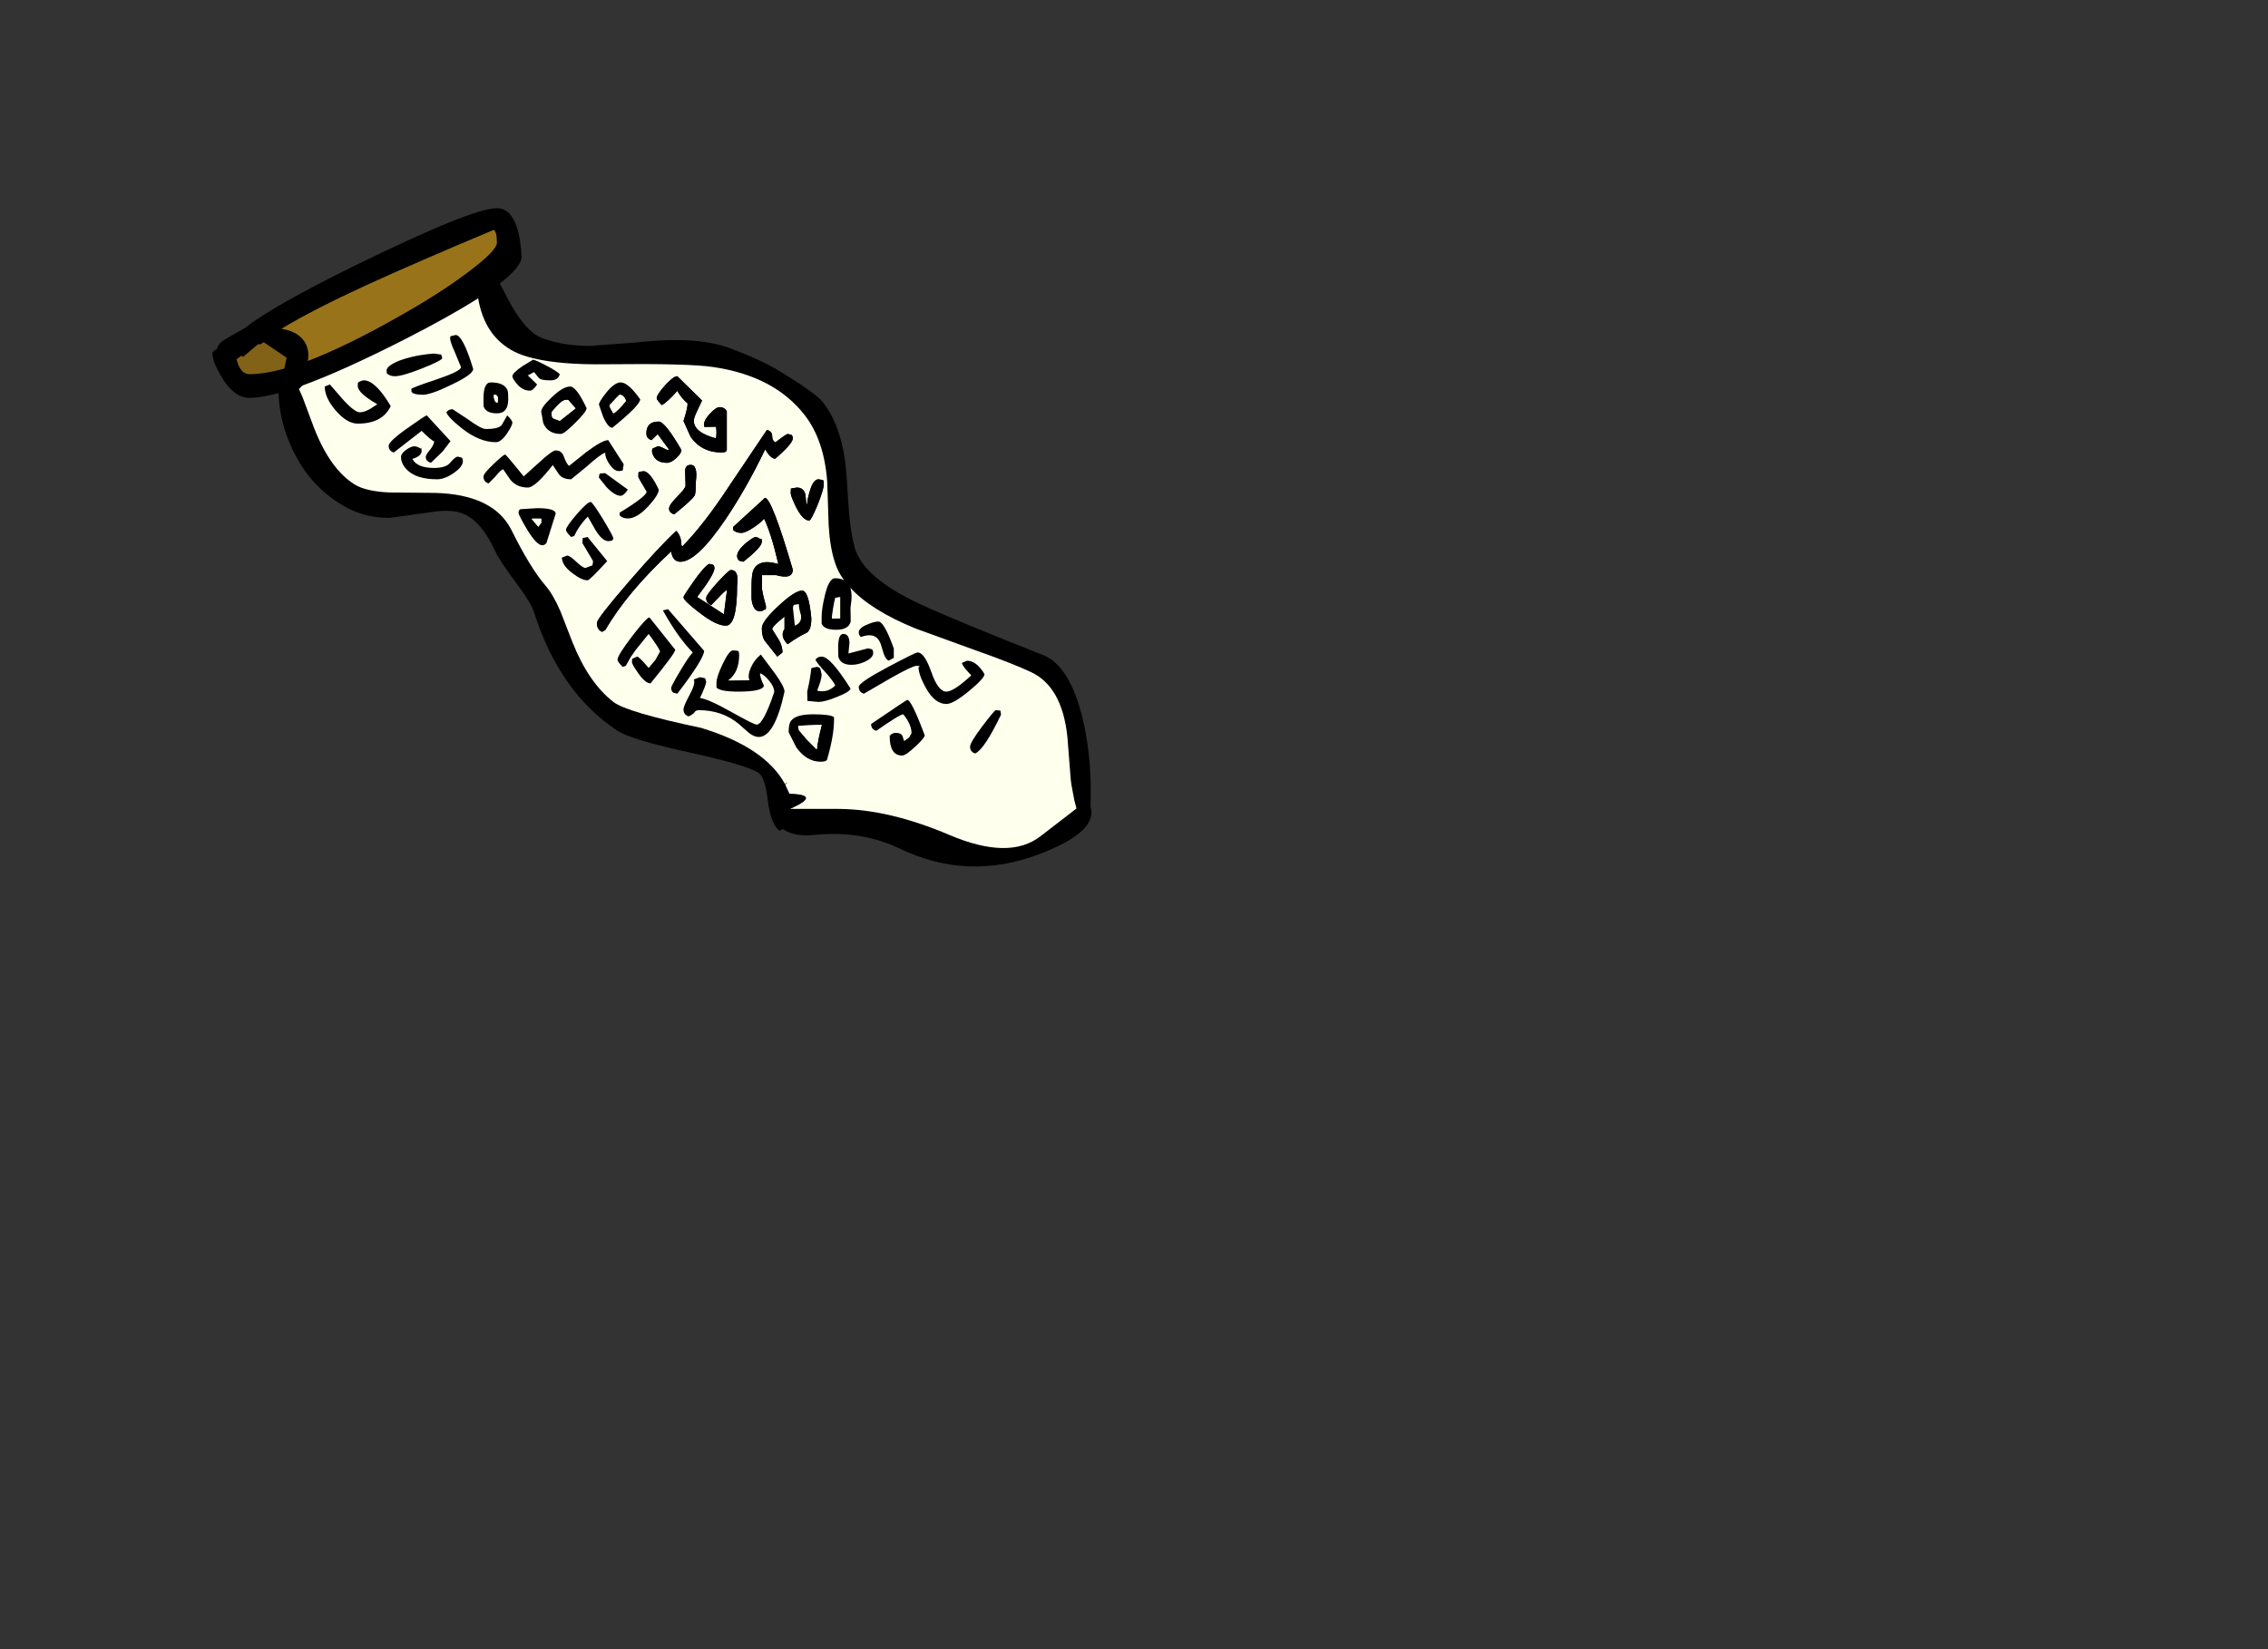 <?xml version="1.0" encoding="utf-8"?>
<!-- Generator: flash2svg, http://dissentgraphics.com/tools/flash2svg -->
<svg xmlns:xlink="http://www.w3.org/1999/xlink" id="sprite.__201571.__20(Items).__2F68" image-rendering="optimizeSpeed" baseProfile="basic" version="1.1" style="background-color:#ffffff" x="0px" y="0px" width="550px" height="400px" viewBox="0 0 550 400" enable-background="new 0 0 550 400" xmlns="http://www.w3.org/2000/svg">
  <rect x="0" y="0" width="550" height="400" fill="#333333" stroke="none"/>
  <defs>
    <symbol id="Graphic.__2Fshape.__201334" viewBox="51.5 50.5 213.2 159.65">
      <g id="Layer.__274">
        <g id="shape669" transform="matrix(1 0 0 1 51.5 50.5)">
          <path id="path610" transform="matrix(1 0 0 1 -51.499 -50.499)" fill="#000000" fill-opacity="1" d="M199.5,97.5 C198.35,96 194.45,93.25 187.75,89.25 185,87.7 181.65,86.2 177.75,84.75 172.35,82.5 164.6,81.9 154.45,83.05 L142.95,83.9 C138.7,83.9 134.85,83.25 131.5,82 128.65,80.95 125.8,77.65 123,72.2 L121.2,68.75 C124.75,66 126.5,63.85 126.5,62.25 126.05,54.4 124.05,50.5 120.5,50.5 116.4,50.5 104.85,55.2 85.8,64.55 72.55,71.1 63.75,76.05 59.5,79.5 L54.65,82.25 C53.5,82.9 52.8,83.7 52.6,84.7 52.35,84.75 52.15,84.85 52,85 L51.5,85.5 C51.5,87.05 52.3,89.1 53.9,91.7 55.85,94.9 58.05,96.5 60.5,96.5 62.35,96.5 64.7,96.1 67.55,95.35 67.7,100.1 68.85,104.6 70.9,108.95 73.65,114.8 77.65,119.35 83,122.5 86.55,124.65 90.4,125.65 94.5,125.6 L104.3,124.25 C107.85,123.65 110.65,123.8 112.7,124.75 115.45,126.05 117.9,128.95 120,133.5 120.75,135.15 122.45,137.75 125.1,141.3 127.55,144.55 129,146.95 129.5,148.5 133.65,161.5 140.4,171.1 149.75,177.25 152,178.7 157.9,180.5 167.4,182.55 176.7,184.6 182.25,186.25 184,187.5 185.05,188.25 185.75,190.45 186.2,194.15 186.65,197.9 187.6,200.35 189,201.5 L189.9,201.1 C191.65,202.35 194.25,202.85 197.6,202.5 205.1,201.75 212,202.85 218.25,205.85 229.2,211.1 240.4,211.55 251.95,207.2 261.6,203.55 265.75,199.7 264.45,195.6 L264.5,193.9 264.5,192.1 264.5,190.5 C264.4,184.75 263.75,179.25 262.5,174.1 260.5,165.9 257.4,160.85 253.25,159 238.55,153.2 228.45,149 222.95,146.45 213.85,142.2 208.6,137.6 207.25,132.75 206.6,130.3 206.1,127.35 205.85,123.8 L205.25,114.7 C204.65,107.35 202.75,101.65 199.5,97.5z M203.75,144.8 L203.75,150 201.75,150.05 201.75,149.5 C202,147.45 202.3,145.95 202.55,145 L203.75,144.8z"/>
          <path id="path611" transform="matrix(1 0 0 1 -51.499 -50.499)" fill="#FFFFEE" fill-opacity="1" d="M203.75,144.8 L202.55,145 C202.3,145.95 202,147.45 201.75,149.5 L201.75,150.05 203.75,150 203.75,144.8z M204.7,140.75 C203.7,139.4 202.95,137.95 202.5,136.5 201.65,133.95 201.15,130.9 200.95,127.35 L200.65,118.2 200.6,116.8 C200.1,110.05 198.25,104.6 195,100.5 190.15,94.35 182.85,90.5 173.15,89.05 169,88.4 160.25,88.2 146.85,88.35 139.5,88.45 133.65,87.95 129.35,86.9 L129.3,86.9 C127.55,86.45 126,85.95 124.75,85.3 119.9,82.85 117,78.5 115.95,72.35 111.5,75.2 105.6,78.5 98.25,82.25 88.15,87.4 79.85,91.15 73.35,93.5 L72.5,94.35 73.4,96.4 76.2,103.9 C78.8,110.5 82.05,115.05 86,117.5 87.85,118.65 90.75,119.3 94.6,119.45 L105.5,119.55 C114.95,119.8 121.1,122.8 124,128.5 127.05,134.65 129.8,139.15 132.25,142 133.55,143.5 134.75,145.6 135.9,148.25 L138.8,155.7 C141.4,162.25 144.7,167.1 148.75,170.25 150.85,171.9 157.95,174 170.05,176.55 180.35,179.7 187.1,184.2 190.35,190.15 L191,189.75 190.4,190.25 191.45,192.55 191.5,192.55 C196.65,192.7 196.75,193.85 191.75,196.1 L191.5,196.2 203.4,196.2 C211.5,196.25 220.45,198.35 230.2,202.5 239.95,206.65 247.3,206.75 252.35,202.8 L261.05,196.1 260.5,194 260.5,193.95 259.8,190.2 259.65,188.95 258.85,178.75 C258,170.6 255.05,165.35 250,163 247.05,161.6 242.55,159.85 236.5,157.7 L222.05,152.45 C214.8,149.5 209.55,146.2 206.2,142.55 206.6,143.7 206.6,145.3 206.25,147.35 L206.3,150.75 C205.95,152.1 204.8,152.75 202.75,152.75 200.8,152.75 199.65,152.25 199.25,151.25 L199.25,149.6 C199.25,148.35 199.5,146.65 200,144.55 200.65,141.7 201.5,140.25 202.5,140.25 203.35,140.25 204.1,140.4 204.7,140.75zM170.25,97.15 L169.25,99.25 C168.6,100.6 168.25,101.5 168.25,102.05 168.25,103.9 170,105.35 173.55,106.3 173.7,106.15 173.75,105.65 173.75,104.9 173.75,104.15 173.7,103.7 173.55,103.5 L170.8,103.55 170.75,102.85 C170.75,102.15 171.25,101.3 172.25,100.25 173.2,99.25 173.95,98.75 174.5,98.75 175.3,98.75 175.9,99.1 176.25,99.75 L176.25,109.05 C176.25,109.5 175.85,109.75 175,109.75 171.8,109.75 169.3,108.5 167.5,106 L165.75,102.1 C166.4,100.1 166.75,98.7 166.75,97.85 165.8,97.05 164.95,96.05 164.25,94.8 162.6,96.65 161.35,97.8 160.5,98.25 159.65,97.4 159.25,96.85 159.25,96.6 159.25,96.05 159.9,95 161.25,93.5 162.6,92 163.6,91.25 164.25,91.25 L170.25,97.15zM192.25,106.35 C192.25,107.15 190.85,108.8 188,111.25 187.25,111.25 186.45,110.5 185.55,109 182.55,115.25 179.35,120.9 175.95,125.95 171.3,132.8 167.65,136.25 165,136.25 163.75,136.25 163,135.4 162.75,133.75 155.55,140.45 150.25,146.8 146.8,152.8 L146,153.25 C145.15,152.9 144.75,152.15 144.75,151.1 144.75,150.4 147.35,147.05 152.5,141.1 157.55,135.25 161.4,131.15 164,128.75 164.85,129.65 165.25,130.85 165.25,132.3 L165.5,132.5 C168.85,129.1 172.6,124.3 176.65,118.15 L186,104.25 C186.85,104.55 187.3,105.05 187.25,105.75 187.25,106.5 187.5,107 188.05,107.3 189.5,106.15 190.5,105.45 191,105.25 L191.85,105.45 C192.1,105.55 192.25,105.85 192.25,106.35zM191.8,118.5 L193.25,118.25 C194.3,118.25 195,118.8 195.3,119.85 L195.55,122.25 195.75,122.25 C195.75,121.7 195.85,121 196.1,120.15 L196.1,120.1 196.4,119.05 C196.95,117.2 197.65,116.25 198.5,116.25 L199.6,116.45 199.75,116.85 199.75,117.6 C199.75,118.35 199.25,119.95 198.25,122.5 197.2,125 196.55,126.25 196.25,126.25 195.2,126.25 194.15,125.15 193.05,123 192.2,121.25 191.75,120.1 191.75,119.6 L191.8,118.5zM164.05,111.05 C163.2,111.85 162.45,112.25 161.75,112.25 160.25,112.25 159.2,111.75 158.6,110.8 158.1,110 158,109.35 158.25,108.8 L159.5,108.25 C159.9,108.25 160.45,108.45 161.1,108.8 161.65,109.15 162,109.2 162.25,109.05 L159.5,105.3 158,106.75 C157.15,106.5 156.75,105.95 156.75,105.1 156.75,103.2 157.75,102.25 159.75,102.25 160.75,102.25 162.6,104.55 165.25,109.15 165.25,109.65 164.85,110.3 164.05,111.05zM168.75,116.75 C168.75,118.7 168.65,119.85 168.45,120.2 168.05,120.9 166.4,122.4 163.5,124.75 162.65,124.5 162.25,124 162.25,123.35 162.25,122.75 162.9,121.8 164.2,120.5 165.5,119.2 166.2,118.3 166.25,117.75 L166.15,114.45 C166.1,113.3 166.55,112.75 167.5,112.75 168.65,112.75 169.1,114.1 168.75,116.75zM177.8,128.55 L177.75,127.85 185.5,120.75 C186.6,120.75 188.85,126.55 192.25,138.15 192.25,139.8 190.9,140.25 188.25,139.5 L184.8,139.5 184.75,142.25 C184.75,143.1 185.1,144.65 185.75,147 185.75,147.85 185.65,148.1 185.5,147.75 185.15,148.1 184.75,148.25 184.25,148.25 183.15,148.25 182.5,147.25 182.25,145.3 L182.25,142.35 C182.25,140.35 182.4,139.05 182.65,138.4 183.5,136.4 185.55,135.85 188.75,136.8 187.6,131.85 186.45,128.2 185.3,125.8 184.95,126.25 184.2,126.95 182.95,127.8 181.55,128.75 180.5,129.25 179.75,129.25 178.9,129.25 178.25,129 177.8,128.55zM180.8,131.8 C182.05,130.75 182.85,130.25 183.25,130.25 183.55,130.25 183.95,130.45 184.5,130.8 L184.65,130.6 184.75,131.35 C184.75,132.3 183.25,133.9 180.25,136.25 L179.25,136 C178.9,135.65 178.75,135.3 178.75,134.85 178.75,134 179.45,132.95 180.8,131.8zM172,136.75 L172.85,136.95 C173.1,137.05 173.25,137.35 173.25,137.85 173.25,138.8 171.85,141.15 169.05,144.8 L172.35,146.9 172.4,146.95 175.55,149 176.25,143.5 176.25,143.05 176.1,143.2 176.05,143.2 C175.4,143.7 174.25,144.9 172.5,146.75 171.65,146.5 171.25,145.9 171.25,145 171.25,144.55 172.15,143.3 174,141.25 175.85,139.25 176.9,138.25 177.25,138.25 178.6,138.25 179.1,139.5 178.75,142 178.75,148.5 177.85,151.75 176,151.75 174.45,151.75 172.3,150.7 169.55,148.55 167,146.6 165.75,145.4 165.75,144.85 165.75,144.6 166.6,143.3 168.25,140.95 170,138.5 171.25,137.1 172,136.75zM194.5,143.25 C195.6,143.25 196.35,145.5 196.75,150 196.75,151.8 196.4,152.95 195.65,153.45 194.15,154.15 192.6,155.1 191,156.25 189.7,154.95 189.45,153.7 190.25,152.55 L190.25,149.55 C188.25,151.15 187.25,152.15 187.25,152.6 L188.5,154.6 C189.35,155.85 189.75,157.05 189.75,158.25 L188.5,159.25 185.4,155.35 C184.95,154.6 184.75,153.6 184.75,152.35 184.75,151.25 186.1,149.45 188.75,147 191.4,144.5 193.35,143.25 194.5,143.25z"/>
          <path id="path616" transform="matrix(1 0 0 1 -51.499 -50.499)" fill="#000000" fill-opacity="1" d="M170.25,97.15 L164.25,91.25 C163.6,91.25 162.6,92 161.25,93.5 159.9,95 159.25,96.05 159.25,96.6 159.25,96.85 159.65,97.4 160.5,98.25 161.35,97.8 162.6,96.65 164.25,94.8 164.95,96.05 165.8,97.05 166.75,97.85 166.75,98.7 166.4,100.1 165.75,102.1 L167.5,106 C169.3,108.5 171.8,109.75 175,109.75 175.85,109.75 176.25,109.5 176.25,109.05 L176.25,99.75 C175.9,99.1 175.3,98.75 174.5,98.75 173.95,98.75 173.2,99.25 172.25,100.25 171.25,101.3 170.75,102.15 170.75,102.85 L170.8,103.55 173.55,103.5 C173.7,103.7 173.75,104.15 173.75,104.9 173.75,105.65 173.7,106.15 173.55,106.3 170,105.35 168.25,103.9 168.25,102.05 168.25,101.5 168.6,100.6 169.25,99.25 L170.25,97.15z "/>
          <path id="path619" transform="matrix(1 0 0 1 -51.499 -50.499)" fill="#000000" fill-opacity="1" d="M192.25,106.35 C192.25,105.85 192.1,105.55 191.85,105.45 L191,105.25 C190.5,105.45 189.5,106.15 188.05,107.3 187.5,107 187.25,106.5 187.25,105.75 187.3,105.05 186.85,104.55 186,104.25 L176.65,118.15 C172.6,124.3 168.85,129.1 165.5,132.5 L165.25,132.3 C165.25,130.85 164.85,129.65 164,128.75 161.4,131.15 157.55,135.25 152.5,141.1 147.35,147.05 144.75,150.4 144.75,151.1 144.75,152.15 145.15,152.9 146,153.25 L146.8,152.8 C150.25,146.8 155.55,140.45 162.75,133.75 163,135.4 163.75,136.25 165,136.25 167.65,136.25 171.3,132.8 175.95,125.95 179.35,120.9 182.55,115.25 185.55,109 186.45,110.5 187.25,111.25 188,111.25 190.85,108.8 192.25,107.15 192.25,106.35z "/>
          <path id="path622" transform="matrix(1 0 0 1 -51.499 -50.499)" fill="#000000" fill-opacity="1" d="M191.8,118.5 L191.75,119.6 C191.75,120.1 192.2,121.25 193.05,123 194.15,125.15 195.2,126.25 196.25,126.25 196.55,126.25 197.2,125 198.25,122.5 199.25,119.95 199.75,118.35 199.75,117.6 L199.75,116.85 199.6,116.45 198.5,116.25 C197.65,116.25 196.95,117.2 196.4,119.05 L196.1,120.1 196.1,120.15 C195.85,121 195.75,121.7 195.75,122.25 L195.55,122.25 195.3,119.85 C195,118.8 194.3,118.25 193.25,118.25 L191.8,118.5z "/>
          <path id="path625" transform="matrix(1 0 0 1 -51.499 -50.499)" fill="#000000" fill-opacity="1" d="M164.05,111.05 C164.85,110.3 165.25,109.65 165.25,109.15 162.6,104.55 160.75,102.25 159.75,102.25 157.75,102.25 156.75,103.2 156.75,105.1 156.75,105.95 157.15,106.5 158,106.75 L159.5,105.3 162.25,109.05 C162,109.2 161.65,109.15 161.1,108.8 160.45,108.45 159.9,108.25 159.5,108.25 L158.25,108.8 C158,109.35 158.1,110 158.6,110.8 159.2,111.75 160.25,112.25 161.75,112.25 162.45,112.25 163.2,111.85 164.05,111.05z "/>
          <path id="path628" transform="matrix(1 0 0 1 -51.499 -50.499)" fill="#000000" fill-opacity="1" d="M168.75,116.75 C169.1,114.1 168.65,112.75 167.5,112.75 166.55,112.75 166.1,113.3 166.15,114.45 L166.25,117.75 C166.2,118.3 165.5,119.2 164.2,120.5 162.9,121.8 162.25,122.75 162.25,123.35 162.25,124 162.65,124.5 163.5,124.75 166.4,122.4 168.05,120.9 168.45,120.2 168.65,119.85 168.75,118.7 168.75,116.75z "/>
          <path id="path631" transform="matrix(1 0 0 1 -51.499 -50.499)" fill="#000000" fill-opacity="1" d="M177.8,128.55 C178.25,129 178.9,129.25 179.75,129.25 180.5,129.25 181.55,128.75 182.95,127.8 184.2,126.95 184.95,126.25 185.3,125.8 186.45,128.2 187.6,131.85 188.75,136.8 185.55,135.85 183.5,136.4 182.65,138.4 182.4,139.05 182.25,140.35 182.25,142.35 L182.25,145.3 C182.5,147.25 183.15,148.25 184.25,148.25 184.75,148.25 185.15,148.1 185.5,147.75 185.65,148.1 185.75,147.85 185.75,147 185.1,144.65 184.75,143.1 184.75,142.25 L184.8,139.5 188.25,139.5 C190.9,140.25 192.25,139.8 192.25,138.15 188.85,126.55 186.6,120.75 185.5,120.75 L177.75,127.85 177.8,128.55z "/>
          <path id="path634" transform="matrix(1 0 0 1 -51.499 -50.499)" fill="#000000" fill-opacity="1" d="M180.8,131.8 C179.45,132.95 178.75,134 178.75,134.85 178.75,135.3 178.9,135.65 179.25,136 L180.25,136.25 C183.25,133.9 184.75,132.3 184.75,131.35 L184.65,130.6 184.5,130.8 C183.95,130.45 183.55,130.25 183.25,130.25 182.85,130.25 182.05,130.75 180.8,131.8z "/>
          <path id="path637" transform="matrix(1 0 0 1 -51.499 -50.499)" fill="#000000" fill-opacity="1" d="M172,136.75 C171.25,137.1 170,138.5 168.25,140.95 166.6,143.3 165.75,144.6 165.75,144.85 165.75,145.4 167,146.6 169.55,148.55 172.3,150.7 174.45,151.75 176,151.75 177.85,151.75 178.75,148.5 178.75,142 179.1,139.5 178.6,138.25 177.25,138.25 176.9,138.25 175.85,139.25 174,141.25 172.15,143.3 171.25,144.55 171.25,145 171.25,145.9 171.65,146.5 172.5,146.75 174.25,144.9 175.4,143.7 176.05,143.2 L176.1,143.2 176.25,143.05 176.25,143.5 175.55,149 172.4,146.95 172.35,146.9 169.05,144.8 C171.85,141.15 173.25,138.8 173.25,137.85 173.25,137.35 173.1,137.05 172.85,136.95 L172,136.75z "/>
          <path id="path640" transform="matrix(1 0 0 1 -51.499 -50.499)" fill="#000000" fill-opacity="1" d="M194.5,143.25 C193.35,143.25 191.4,144.5 188.75,147 186.1,149.45 184.75,151.25 184.75,152.35 184.75,153.6 184.95,154.6 185.4,155.35 L188.5,159.25 189.75,158.25 C189.75,157.05 189.35,155.85 188.5,154.6 L187.25,152.6 C187.25,152.15 188.25,151.15 190.25,149.55 L190.25,152.55 C189.45,153.7 189.7,154.95 191,156.25 192.6,155.1 194.15,154.15 195.65,153.45 196.4,152.95 196.75,151.8 196.75,150 196.35,145.5 195.6,143.25 194.5,143.25z M193.5,146.55 L193.75,146.55 C193.7,147.05 193.85,147.95 194.25,149.25 194.4,150.45 193.9,151.3 192.75,151.75 L192.3,147.55 C192.3,147.05 192.4,146.75 192.65,146.7 L193.5,146.55z"/>
          <path id="path643" transform="matrix(1 0 0 1 -51.499 -50.499)" fill="#FFFFEE" fill-opacity="1" d="M193.5,146.55 L192.65,146.7 C192.4,146.75 192.3,147.05 192.3,147.55 L192.75,151.75 C193.9,151.3 194.4,150.45 194.25,149.25 193.85,147.95 193.7,147.05 193.75,146.55 L193.5,146.55z M199.25,159.25 C200.7,159.25 203,161.85 206.25,167 206.25,167.45 205.2,168.15 203.05,169 201,169.85 199.45,170.25 198.5,170.25 L195.8,170 195.75,167.75 C196.3,165.45 196.6,163.55 196.75,162.05 L198,161.75 C198.45,161.75 198.75,161.9 198.95,162.25 L199.25,163.6 C199.25,164.45 198.9,165.65 198.25,167.25 L198.25,167.55 C199.95,167.9 201.4,167.45 202.55,166.25 202.2,165.5 201.35,164.35 200,162.85 L199.2,162 199.15,161.9 C198.35,161 197.9,160.35 197.75,160 198.1,159.5 198.6,159.25 199.25,159.25zM185.25,166.3 C185.1,167.25 183.05,167.75 179,167.75 176.05,167.75 174.3,167.4 173.75,166.75 L173.75,165.6 C173.75,164.65 174.25,163.15 175.25,161.05 176.3,158.85 177.1,157.75 177.75,157.75 L178.95,157.85 C179.15,157.95 179.25,158.3 179.25,158.85 179.25,161.7 178.35,163.75 176.55,165.05 L181.75,165 C181.4,164.15 181.55,163.15 182.1,161.9 182.65,160.65 183.45,159.6 184.5,158.75 L187.9,163.3 C189.45,165.45 190.25,166.95 190.25,167.75 188.65,175.1 186.55,178.75 184,178.75 183.25,178.75 182.45,178.4 181.6,177.75 L179.05,175.5 C176.4,173.35 173.2,172.25 169.5,172.25 169,172.25 168.65,172.4 168.5,172.65 168.2,173.1 167.7,173.45 167,173.75 166.15,173.5 165.75,172.9 165.75,172 165.75,171.55 166.25,170.35 167.3,168.4 168.25,166.65 168.55,165.45 168.25,164.8 L169.75,164.25 171,164.5 171.25,165.35 C171.25,165.85 170.75,167.15 169.75,169.3 171.05,169.45 173.55,170.55 177.3,172.65 180.95,174.7 183.05,175.75 183.5,175.75 184.55,175.75 186,173.1 187.75,167.85 187.75,167 187.35,166.1 186.55,165.15 185.8,164.2 185.05,163.55 184.3,163.3 184.3,163.95 184.6,164.95 185.25,166.3zM164.85,162.9 C166.3,160.45 167.35,158.9 168,158.25 165.6,155.85 163.2,152.45 160.75,148.05 L162,147.75 170.75,157.85 C170.75,159.1 168.6,162.6 164.25,168.25 L163.25,168 C162.9,167.65 162.75,167.3 162.75,166.85 162.75,166.6 163.45,165.25 164.85,162.9zM202.25,174.75 C202.25,177.15 201.7,180.35 200.55,184.3 200.35,184.6 199.85,184.75 199,184.75 196.75,184.75 194.75,183.6 193.1,181.25 L191.25,177.6 C191.25,176.2 191.45,175.25 191.85,174.8 192.65,173.75 194.45,173.25 197.25,173.25 200.05,173.25 201.7,173.5 202.25,173.95 L202.25,174.75z"/>
          <path id="path646" transform="matrix(1 0 0 1 -51.499 -50.499)" fill="#000000" fill-opacity="1" d="M199.25,159.25 C198.6,159.25 198.1,159.5 197.75,160 197.9,160.35 198.35,161 199.15,161.9 L199.2,162 200,162.85 C201.35,164.35 202.2,165.5 202.55,166.25 201.4,167.45 199.95,167.9 198.25,167.55 L198.25,167.25 C198.9,165.65 199.25,164.45 199.25,163.6 L198.95,162.25 C198.75,161.9 198.45,161.75 198,161.75 L196.75,162.05 C196.6,163.55 196.3,165.45 195.75,167.75 L195.8,170 198.5,170.25 C199.45,170.25 201,169.85 203.05,169 205.2,168.15 206.25,167.45 206.25,167 203,161.85 200.7,159.25 199.25,159.25z "/>
          <path id="path649" transform="matrix(1 0 0 1 -51.499 -50.499)" fill="#000000" fill-opacity="1" d="M185.25,166.3 C184.6,164.95 184.3,163.95 184.3,163.3 185.05,163.55 185.8,164.2 186.55,165.15 187.35,166.1 187.75,167 187.75,167.85 186,173.1 184.55,175.75 183.5,175.75 183.05,175.75 180.95,174.7 177.3,172.65 173.55,170.55 171.05,169.45 169.75,169.3 170.75,167.15 171.25,165.85 171.25,165.35 L171,164.5 169.75,164.25 168.25,164.8 C168.55,165.45 168.25,166.65 167.3,168.4 166.25,170.35 165.75,171.55 165.75,172 165.75,172.9 166.15,173.5 167,173.75 167.7,173.45 168.2,173.1 168.5,172.65 168.65,172.4 169,172.25 169.5,172.25 173.2,172.25 176.4,173.35 179.05,175.5 L181.6,177.75 C182.45,178.4 183.25,178.75 184,178.75 186.55,178.75 188.65,175.1 190.25,167.75 190.25,166.95 189.45,165.45 187.9,163.3 L184.5,158.75 C183.45,159.6 182.65,160.65 182.1,161.9 181.55,163.15 181.4,164.15 181.75,165 L176.55,165.05 C178.35,163.75 179.25,161.7 179.25,158.85 179.25,158.3 179.15,157.95 178.95,157.85 L177.75,157.75 C177.1,157.75 176.3,158.85 175.25,161.05 174.25,163.15 173.75,164.65 173.75,165.6 L173.75,166.75 C174.3,167.4 176.05,167.75 179,167.75 183.05,167.75 185.1,167.25 185.25,166.3z "/>
          <path id="path652" transform="matrix(1 0 0 1 -51.499 -50.499)" fill="#000000" fill-opacity="1" d="M164.85,162.9 C163.45,165.25 162.75,166.6 162.75,166.85 162.75,167.3 162.9,167.65 163.25,168 L164.25,168.25 C168.6,162.6 170.75,159.1 170.75,157.85 L162,147.75 160.75,148.05 C163.2,152.45 165.6,155.85 168,158.25 167.35,158.9 166.3,160.45 164.85,162.9z "/>
          <path id="path655" transform="matrix(1 0 0 1 -51.499 -50.499)" fill="#000000" fill-opacity="1" d="M202.25,174.75 L202.25,173.95 C201.7,173.5 200.05,173.25 197.25,173.25 194.45,173.25 192.65,173.75 191.85,174.8 191.45,175.25 191.25,176.2 191.25,177.6 L193.1,181.25 C194.75,183.6 196.75,184.75 199,184.75 199.85,184.75 200.35,184.6 200.55,184.3 201.7,180.35 202.25,177.15 202.25,174.75z M193.75,177.1 L193.55,176.1 194.25,176 199.25,175.8 C198.6,178.25 198.2,180.2 198.05,181.75 L195.7,179.4 193.75,177.1z"/>
          <path id="path658" transform="matrix(1 0 0 1 -51.499 -50.499)" fill="#FFFFEE" fill-opacity="1" d="M193.75,177.1 L195.7,179.4 198.05,181.75 C198.2,180.2 198.6,178.25 199.25,175.8 L194.25,176 193.55,176.1 193.75,177.1z M234.5,160.25 C236.05,160.25 237.45,161.35 238.75,163.5 238.75,164.15 237.5,165.55 235,167.6 232.45,169.7 230.6,170.75 229.5,170.75 227.65,170.75 225.95,169.45 224.5,166.8 223.35,164.7 222.75,163.05 222.75,161.8 223.25,161.6 223.1,161.5 222.25,161.5 221.6,161.5 219.5,162.5 216.05,164.45 L209.5,168.25 C208.65,168 208.25,167.45 208.25,166.6 208.25,165.9 210.6,164.3 215.3,161.8 219.75,159.45 222.15,158.25 222.5,158.25 223.65,158.25 224.75,159.85 225.85,163 226.95,166.15 228.15,167.75 229.5,167.75 230.65,167.75 232.7,166.45 235.55,163.8 234.15,162.4 233.4,161.4 233.25,160.8 L234.5,160.25zM242.6,172.35 L242.75,173.35 C240.1,178.85 238.05,182 236.5,182.75 235.65,182.5 235.25,181.95 235.25,181.1 235.25,180.4 236.25,178.75 238.25,176.1 240.2,173.55 241.25,172.25 241.5,172.25 L242.6,172.35zM216.75,159.55 L215.5,160.25 C215,160 214.6,159.45 214.3,158.55 L213.55,156.1 C212.8,154.15 211.2,153.6 208.75,154.5 208.4,154.15 208.25,153.8 208.25,153.35 208.25,152.7 208.9,152.05 210.25,151.5 211.4,151 212.3,150.75 213,150.75 213.95,150.75 215.2,152.95 216.75,157.3 L216.75,159.55zM205.75,158.5 L210.5,157.25 211.35,157.45 C211.6,157.55 211.75,157.85 211.75,158.35 211.75,159.15 211.1,159.85 209.75,160.5 208.6,161 207.55,161.25 206.5,161.25 204.75,161.25 203.65,160.6 203.3,159.3 L203.25,157.15 C203.25,154.9 203.65,153.75 204.5,153.75 205.45,153.75 205.95,154.45 206,155.9 L205.75,158.5zM217.25,177.75 C218.1,177.75 218.6,178 218.85,178.5 L219.25,179.75 220.45,178.9 221.05,177.85 C221.05,176.45 220.4,174.9 219.05,173.25 218.5,173.25 216.3,174.6 212.5,177.25 211.65,177 211.25,176.45 211.25,175.6 217,171.7 219.9,169.75 220,169.75 220.7,169.75 222.1,172.6 224.25,178.35 224.25,178.75 223.5,179.65 222,181.05 220.45,182.5 219.4,183.25 218.75,183.25 216.75,183.25 215.75,181.65 215.75,178.5 216.1,178 216.6,177.75 217.25,177.75zM99.75,94.35 C99.75,94.15 101.75,93.4 105.8,92.05 109.8,90.7 111.8,89.7 111.8,89.05 L110.25,85.3 C109.3,83.3 109,82.05 109.25,81.55 L110.5,81.25 C111.65,81.25 113.1,84 114.75,89.5 114.75,90.35 113,91.65 109.5,93.3 106.15,94.95 103.8,95.75 102.5,95.75 101.05,95.75 100.15,95.5 99.8,95.05 L99.75,94.35zM96.9,87.45 C99.2,86.6 102,86 105.25,85.75 L107,86 107.25,86.85 C107.25,87.2 105.65,88.05 102.5,89.3 99.25,90.6 97,91.25 95.75,91.25 94.9,91.25 94.25,91 93.8,90.55 L93.75,89.85 C93.75,89.1 94.8,88.3 96.9,87.45zM86.75,93.6 L86.8,92.8 C87.35,92.45 87.85,92.25 88.25,92.25 90.1,92.25 92.3,94.35 94.75,98.5 93.4,101.35 90.75,102.75 86.75,102.75 85,102.75 83.2,101.65 81.35,99.5 79.6,97.45 78.75,95.5 78.75,93.75 L80,93.25 82.95,96.65 C84.95,98.9 86.4,100 87.25,100 88,100 88.85,99.7 89.8,99.15 L91.5,98.05 C88.35,96.25 86.75,94.75 86.75,93.6zM119,92.75 C121.15,92.75 122.5,93.35 123.05,94.6 123.2,94.9 123.25,95.65 123.25,96.85 123.25,99.1 122.35,100.25 120.5,100.25 118.65,100.25 117.6,99.65 117.25,98.5 L117.25,96.6 C117.25,94.05 117.85,92.75 119,92.75z"/>
          <path id="path661" transform="matrix(1 0 0 1 -51.499 -50.499)" fill="#000000" fill-opacity="1" d="M234.5,160.25 L233.25,160.8 C233.4,161.4 234.15,162.4 235.55,163.8 232.7,166.45 230.65,167.75 229.5,167.75 228.15,167.75 226.95,166.15 225.85,163 224.75,159.85 223.65,158.25 222.5,158.25 222.15,158.25 219.75,159.45 215.3,161.8 210.6,164.3 208.25,165.9 208.25,166.6 208.25,167.45 208.65,168 209.5,168.25 L216.05,164.45 C219.5,162.5 221.6,161.5 222.25,161.5 223.1,161.5 223.25,161.6 222.75,161.8 222.75,163.05 223.35,164.7 224.5,166.8 225.95,169.45 227.65,170.75 229.5,170.75 230.6,170.75 232.45,169.7 235,167.6 237.5,165.55 238.75,164.15 238.75,163.5 237.45,161.35 236.05,160.25 234.5,160.25z "/>
          <path id="path664" transform="matrix(1 0 0 1 -51.499 -50.499)" fill="#000000" fill-opacity="1" d="M242.6,172.35 L241.5,172.25 C241.25,172.25 240.2,173.55 238.25,176.1 236.25,178.75 235.25,180.4 235.25,181.1 235.25,181.95 235.65,182.5 236.5,182.75 238.05,182 240.1,178.85 242.75,173.35 L242.6,172.35z "/>
          <path id="path667" transform="matrix(1 0 0 1 -51.499 -50.499)" fill="#000000" fill-opacity="1" d="M216.75,159.55 L216.75,157.3 C215.2,152.95 213.95,150.75 213,150.75 212.3,150.75 211.4,151 210.25,151.5 208.9,152.05 208.25,152.7 208.25,153.35 208.25,153.8 208.4,154.15 208.75,154.5 211.2,153.6 212.8,154.15 213.55,156.1 L214.3,158.55 C214.6,159.45 215,160 215.5,160.25 L216.75,159.55z "/>
          <path id="path670" transform="matrix(1 0 0 1 -51.499 -50.499)" fill="#000000" fill-opacity="1" d="M205.75,158.5 L206,155.9 C205.95,154.45 205.45,153.75 204.5,153.75 203.65,153.75 203.25,154.9 203.25,157.15 L203.3,159.3 C203.65,160.6 204.75,161.25 206.5,161.25 207.55,161.25 208.6,161 209.75,160.5 211.1,159.85 211.75,159.15 211.75,158.35 211.75,157.85 211.6,157.55 211.35,157.45 L210.5,157.25 205.75,158.5z "/>
          <path id="path673" transform="matrix(1 0 0 1 -51.499 -50.499)" fill="#000000" fill-opacity="1" d="M217.25,177.75 C216.6,177.75 216.1,178 215.75,178.5 215.75,181.65 216.75,183.25 218.75,183.25 219.4,183.25 220.45,182.5 222,181.05 223.5,179.65 224.25,178.75 224.25,178.35 222.1,172.6 220.7,169.75 220,169.75 219.9,169.75 217,171.7 211.25,175.6 211.25,176.45 211.65,177 212.5,177.25 216.3,174.6 218.5,173.25 219.05,173.25 220.4,174.9 221.05,176.45 221.05,177.85 L220.45,178.9 219.25,179.75 218.85,178.5 C218.6,178 218.1,177.75 217.25,177.75z "/>
          <path id="path676" transform="matrix(1 0 0 1 -51.499 -50.499)" fill="#000000" fill-opacity="1" d="M99.75,94.35 L99.8,95.05 C100.15,95.5 101.05,95.75 102.5,95.75 103.8,95.75 106.15,94.95 109.5,93.3 113,91.65 114.75,90.35 114.75,89.5 113.1,84 111.65,81.25 110.5,81.25 L109.25,81.55 C109,82.05 109.3,83.3 110.25,85.3 L111.8,89.05 C111.8,89.7 109.8,90.7 105.8,92.05 101.75,93.4 99.75,94.15 99.75,94.35z "/>
          <path id="path679" transform="matrix(1 0 0 1 -51.499 -50.499)" fill="#000000" fill-opacity="1" d="M96.9,87.45 C94.8,88.3 93.75,89.1 93.75,89.85 L93.8,90.55 C94.25,91 94.9,91.25 95.75,91.25 97,91.25 99.25,90.6 102.5,89.3 105.65,88.05 107.25,87.2 107.25,86.85 L107,86 105.25,85.75 C102,86 99.2,86.6 96.9,87.45z "/>
          <path id="path682" transform="matrix(1 0 0 1 -51.499 -50.499)" fill="#000000" fill-opacity="1" d="M86.75,93.6 C86.75,94.75 88.35,96.25 91.5,98.05 L89.8,99.15 C88.85,99.7 88,100 87.25,100 86.4,100 84.95,98.9 82.95,96.65 L80,93.25 78.75,93.75 C78.75,95.5 79.6,97.45 81.35,99.5 83.2,101.65 85,102.75 86.75,102.75 90.75,102.75 93.4,101.35 94.75,98.5 92.3,94.35 90.1,92.25 88.25,92.25 87.85,92.25 87.35,92.45 86.8,92.8 L86.75,93.6z "/>
          <path id="path685" transform="matrix(1 0 0 1 -51.499 -50.499)" fill="#000000" fill-opacity="1" d="M119,92.75 C117.85,92.75 117.25,94.05 117.25,96.6 L117.25,98.5 C117.6,99.65 118.65,100.25 120.5,100.25 122.35,100.25 123.25,99.1 123.25,96.85 123.25,95.65 123.2,94.9 123.05,94.6 122.5,93.35 121.15,92.75 119,92.75z M120.75,96.85 L120.7,97.65 120.25,97.55 C119.9,97.2 119.75,96.6 119.75,95.8 120.4,95.65 120.75,96 120.75,96.85z"/>
          <path id="path688" transform="matrix(1 0 0 1 -51.499 -50.499)" fill="#FFFFEE" fill-opacity="1" d="M120.75,96.85 C120.75,96 120.4,95.65 119.75,95.8 119.75,96.6 119.9,97.2 120.25,97.55 L120.7,97.65 120.75,96.85z M128,91.05 L130.25,93.25 C129.6,94.25 129,94.75 128.5,94.75 127.3,94.75 126.25,94.2 125.3,93.05 124.6,92.2 124.25,91.6 124.25,91.25 124.25,90.75 125.05,89.95 126.7,88.8 L129.25,87.25 C129.5,87.25 130.5,87.65 132.15,88.5 134,89.45 135.2,90.2 135.75,90.75 135.5,91.75 134.75,92.25 133.5,92.25 132.05,92.25 131.15,92.1 130.75,91.75 L129.5,90.25 128,91.05zM138.25,93.75 C139.3,93.75 140.6,95.5 142.25,99 142.25,99.55 141.35,100.75 139.5,102.55 137.7,104.35 136.55,105.25 136,105.25 133.95,105.25 132.5,104.4 131.75,102.65 L131.25,99.85 C131.25,99.1 132.1,97.95 133.85,96.3 135.65,94.6 137.1,93.75 138.25,93.75z"/>
          <path id="path691" transform="matrix(1 0 0 1 -51.499 -50.499)" fill="#000000" fill-opacity="1" d="M128,91.05 L129.5,90.25 130.75,91.75 C131.15,92.1 132.05,92.25 133.5,92.25 134.75,92.25 135.5,91.75 135.75,90.75 135.2,90.2 134,89.45 132.15,88.5 130.5,87.65 129.5,87.25 129.25,87.25 L126.7,88.8 C125.05,89.95 124.25,90.75 124.25,91.25 124.25,91.6 124.6,92.2 125.3,93.05 126.25,94.2 127.3,94.75 128.5,94.75 129,94.75 129.6,94.25 130.25,93.25 L128,91.05z "/>
          <path id="path694" transform="matrix(1 0 0 1 -51.499 -50.499)" fill="#000000" fill-opacity="1" d="M138.25,93.75 C137.1,93.75 135.65,94.6 133.85,96.3 132.1,97.95 131.25,99.1 131.25,99.85 L131.75,102.65 C132.5,104.4 133.95,105.25 136,105.25 136.55,105.25 137.7,104.35 139.5,102.55 141.35,100.75 142.25,99.55 142.25,99 140.6,95.5 139.3,93.75 138.25,93.75z M137.25,97 L137.75,97 139.55,99.05 135.75,102.05 134.25,101.5 C133.9,101.35 133.75,100.85 133.75,100 L135.05,98.5 C136,97.5 136.75,97 137.25,97z"/>
          <path id="path697" transform="matrix(1 0 0 1 -51.499 -50.499)" fill="#FFFFEE" fill-opacity="1" d="M137.25,97 C136.75,97 136,97.5 135.05,98.5 L133.75,100 C133.75,100.85 133.9,101.35 134.25,101.5 L135.75,102.05 139.55,99.05 137.75,97 137.25,97z M155.25,96.85 C155.25,97.8 153,100.1 148.5,103.75 147.8,103.75 147.05,102.85 146.25,101.05 L145.25,98.15 C145.25,97.7 145.85,96.7 147,95.25 148.35,93.6 149.5,92.75 150.5,92.75 151.75,92.75 153.3,94.1 155.25,96.85z"/>
          <path id="path700" transform="matrix(1 0 0 1 -51.499 -50.499)" fill="#000000" fill-opacity="1" d="M155.25,96.85 C153.3,94.1 151.75,92.75 150.5,92.75 149.5,92.75 148.35,93.6 147,95.25 145.85,96.7 145.25,97.7 145.25,98.15 L146.25,101.05 C147.05,102.85 147.8,103.75 148.5,103.75 153,100.1 155.25,97.8 155.25,96.85z M150.25,95.75 C150.9,95.75 151.45,96.25 151.8,97.25 150.35,99 149.35,100 148.75,100.25 148.1,99.2 147.8,98.55 147.8,98.3 149.35,96.6 150.2,95.75 150.25,95.75z"/>
          <path id="path703" transform="matrix(1 0 0 1 -51.499 -50.499)" fill="#FFFFEE" fill-opacity="1" d="M150.25,95.75 C150.2,95.75 149.35,96.6 147.8,98.3 147.8,98.55 148.1,99.2 148.75,100.25 149.35,100 150.35,99 151.8,97.25 151.45,96.25 150.9,95.75 150.25,95.75z M147.5,106.75 L151.25,112.6 151.05,113.75 C151.2,114.1 150.85,114.25 150,114.25 149.3,114.25 148.55,113.7 147.8,112.6 147.1,111.55 146.75,110.65 146.75,109.8 145.95,110.05 144.4,111.25 142.1,113.3 L138.5,116.25 C137.15,116.25 136.15,115.85 135.55,115.05 L134.05,112.8 C131.2,116.45 129.2,118.25 128,118.25 126.25,118.25 124.85,117.65 123.8,116.4 L122,113.8 C121.6,113.95 121,114.5 120.15,115.55 L118.5,117.25 C117.65,117 117.25,116.45 117.25,115.6 117.25,115.05 118.1,114.05 119.75,112.5 121.3,111 122.25,110.25 122.5,110.25 122.65,110.25 124.15,112 127,115.55 L130.65,112.25 C132.8,110.25 134.2,109.25 134.75,109.25 135.7,109.25 136.35,109.7 136.7,110.65 137.15,111.9 137.6,112.7 138,113 L142.25,109.6 C144.8,107.7 146.55,106.75 147.5,106.75zM147,118.05 L145.25,115.85 C145.25,115.3 145.35,114.95 145.55,114.85 L146.75,114.75 152.25,118.75 C151.6,119.75 151,120.25 150.5,120.25 149.55,120.25 148.35,119.5 147,118.05zM159.75,118.75 C159.75,119.6 158.9,120.95 157.25,122.75 155.4,124.75 153.75,125.75 152.25,125.75 151.4,125.75 150.75,125.5 150.3,125.05 L150.25,124.35 C154.6,121.7 156.8,120 156.8,119.25 155.45,117 154.75,115.8 154.75,115.6 154.75,114.95 154.8,114.6 154.9,114.45 L156,114.25 C157.1,114.25 158.35,115.75 159.75,118.75zM124.25,102.5 C124.25,102.95 123.85,103.8 123,105.05 122.05,106.5 121.1,107.25 120.25,107.25 117.55,107.25 114.8,106.1 111.95,103.85 109.7,102.05 108.45,100.75 108.25,100 108.6,99.5 109.1,99.25 109.75,99.25 L113.4,101.65 C115.6,103.25 117.05,104.05 117.8,104.05 120.05,104.05 121.35,103.7 121.75,102.95 L123,100.75 C123.85,101.55 124.25,102.15 124.25,102.5zM130.25,123.25 C133.25,123.25 134.75,123.7 134.75,124.6 L132.5,131.75 C132.15,132.1 131.85,132.25 131.5,132.25 130.6,132.25 129.35,130.95 127.8,128.4 126.45,126.1 125.75,124.75 125.75,124.4 125.75,123.9 125.9,123.6 126.25,123.5 L130.25,123.25z"/>
          <path id="path706" transform="matrix(1 0 0 1 -51.499 -50.499)" fill="#000000" fill-opacity="1" d="M147.5,106.75 C146.55,106.75 144.8,107.7 142.25,109.6 L138,113 C137.6,112.7 137.15,111.9 136.7,110.65 136.35,109.7 135.7,109.25 134.75,109.25 134.2,109.25 132.8,110.25 130.65,112.25 L127,115.55 C124.15,112 122.65,110.25 122.5,110.25 122.25,110.25 121.3,111 119.75,112.5 118.1,114.05 117.25,115.05 117.25,115.6 117.25,116.45 117.65,117 118.5,117.25 L120.15,115.55 C121,114.5 121.6,113.95 122,113.8 L123.8,116.4 C124.85,117.65 126.25,118.25 128,118.25 129.2,118.25 131.2,116.45 134.05,112.8 L135.55,115.05 C136.15,115.85 137.15,116.25 138.5,116.25 L142.1,113.3 C144.4,111.25 145.95,110.05 146.75,109.8 146.75,110.65 147.1,111.55 147.8,112.6 148.55,113.7 149.3,114.25 150,114.25 150.85,114.25 151.2,114.1 151.05,113.75 L151.25,112.6 147.5,106.75z "/>
          <path id="path709" transform="matrix(1 0 0 1 -51.499 -50.499)" fill="#000000" fill-opacity="1" d="M147,118.05 C148.35,119.5 149.55,120.25 150.5,120.25 151,120.25 151.6,119.75 152.25,118.75 L146.75,114.75 145.55,114.85 C145.35,114.95 145.25,115.3 145.25,115.85 L147,118.05z "/>
          <path id="path712" transform="matrix(1 0 0 1 -51.499 -50.499)" fill="#000000" fill-opacity="1" d="M159.75,118.75 C158.35,115.75 157.1,114.25 156,114.25 L154.9,114.45 C154.8,114.6 154.75,114.95 154.75,115.6 154.75,115.8 155.45,117 156.8,119.25 156.8,120 154.6,121.7 150.25,124.35 L150.3,125.05 C150.75,125.5 151.4,125.75 152.25,125.75 153.75,125.75 155.4,124.75 157.25,122.75 158.9,120.95 159.75,119.6 159.75,118.75z "/>
          <path id="path715" transform="matrix(1 0 0 1 -51.499 -50.499)" fill="#000000" fill-opacity="1" d="M124.25,102.5 C124.25,102.15 123.85,101.55 123,100.75 L121.75,102.95 C121.35,103.7 120.05,104.05 117.8,104.05 117.05,104.05 115.6,103.25 113.4,101.65 L109.75,99.25 C109.1,99.25 108.6,99.5 108.25,100 108.45,100.75 109.7,102.05 111.95,103.85 114.8,106.1 117.55,107.25 120.25,107.25 121.1,107.25 122.05,106.5 123,105.05 123.85,103.8 124.25,102.95 124.25,102.5z "/>
          <path id="path718" transform="matrix(1 0 0 1 -51.499 -50.499)" fill="#000000" fill-opacity="1" d="M130.25,123.25 L126.25,123.5 C125.9,123.6 125.75,123.9 125.75,124.4 125.75,124.75 126.45,126.1 127.8,128.4 129.35,130.95 130.6,132.25 131.5,132.25 131.85,132.25 132.15,132.1 132.5,131.75 L134.75,124.6 C134.75,123.7 133.25,123.25 130.25,123.25z M129.05,126 L129,125.8 131.25,125.8 131.25,126.8 130.55,127.75 129.05,126z"/>
          <path id="path721" transform="matrix(1 0 0 1 -51.499 -50.499)" fill="#FFFFEE" fill-opacity="1" d="M129.05,126 L130.55,127.75 131.25,126.8 131.25,125.8 129,125.8 129.05,126z M138.5,130.25 C137.65,129.4 137.25,128.85 137.25,128.5 137.25,128.05 138.1,126.8 139.8,124.8 141.55,122.75 142.7,121.75 143.25,121.75 143.5,121.75 144.5,123.1 146.15,125.8 147.75,128.45 148.6,130 148.75,130.55 148.75,131 148.35,131.25 147.5,131.25 146.55,131.25 145.5,130.35 144.4,128.55 L142.55,125.3 C141.1,126.75 140,128.35 139.25,130 L138.5,130.25zM137.5,134.75 C137.95,134.75 138.7,135.25 139.75,136.25 140.8,137.25 141.55,137.75 142,137.75 L143.3,137.25 C143.65,137.3 143.8,136.9 143.8,136.05 L141.25,131.75 141.3,130.5 142.5,130.25 147.25,136.1 C144.4,139.2 142.85,140.75 142.5,140.75 141.55,140.75 140.35,140.2 138.85,139.05 137.15,137.8 136.3,136.55 136.25,135.25 L137.5,134.75zM102.25,109.35 C102.25,110.2 101.5,110.85 100,111.3 100.75,112.75 102.5,113.5 105.25,113.5 107.2,113.5 108.55,113.05 109.2,112.2 109.95,111.3 110.55,110.8 111,110.75 L111.85,110.95 C112.1,111.05 112.25,111.35 112.25,111.85 112.25,112.75 111.5,113.7 110,114.75 108.55,115.75 107.2,116.25 106,116.25 102.5,116.25 100,115.4 98.5,113.75 97.65,112.8 97.25,111.85 97.25,110.85 97.25,110.25 97.7,109.65 98.55,109.05 99.35,108.5 100,108.25 100.5,108.25 100.95,108.25 101.45,108.45 102,108.8 L102.15,108.6 102.25,109.35zM109.25,107 L107.35,109.5 104.5,112.25 C103.65,112 103.25,111.5 103.25,110.85 103.25,110.5 103.55,109.95 104.2,109.2 104.85,108.4 105.25,107.7 105.3,107.05 104.8,106.9 103.8,106.05 102.25,104.5 L95.5,109.75 C94.65,109.5 94.25,108.95 94.25,108.1 94.25,107.45 95.75,106 98.8,103.85 101.7,101.8 103.25,100.75 103.5,100.75 L109.25,107zM153.3,159.8 L154.5,159.25 C154.8,159.25 155.75,160.15 157.3,162 L158.95,160.05 160.05,158.05 C160.05,157.7 159.15,156.25 157.3,153.75 L154.15,157.65 152.9,159.45 152.85,159.55 151.75,161.5 151,161.75 C150.15,160.9 149.75,160.35 149.75,160 149.75,159.3 150.95,157.4 153.3,154.3 155.65,151.25 157.05,149.75 157.5,149.75 L163.75,157.6 C163.75,158.15 161.75,160.85 157.75,165.75 156.9,165.75 155.9,164.9 154.75,163.25 153.75,161.8 153.25,160.95 153.25,160.6 L153.3,159.8z"/>
          <path id="path724" transform="matrix(1 0 0 1 -51.499 -50.499)" fill="#000000" fill-opacity="1" d="M138.5,130.25 L139.25,130 C140,128.35 141.1,126.75 142.55,125.3 L144.4,128.55 C145.5,130.35 146.55,131.25 147.5,131.25 148.35,131.25 148.75,131 148.75,130.55 148.6,130 147.75,128.45 146.15,125.8 144.5,123.1 143.5,121.75 143.25,121.75 142.7,121.75 141.55,122.75 139.8,124.8 138.1,126.8 137.25,128.05 137.25,128.5 137.25,128.85 137.65,129.4 138.5,130.25z "/>
          <path id="path727" transform="matrix(1 0 0 1 -51.499 -50.499)" fill="#000000" fill-opacity="1" d="M137.5,134.75 L136.25,135.25 C136.3,136.55 137.15,137.8 138.85,139.05 140.35,140.2 141.55,140.75 142.5,140.75 142.85,140.75 144.4,139.2 147.25,136.1 L142.5,130.25 141.3,130.5 141.25,131.75 143.8,136.05 C143.8,136.9 143.65,137.3 143.3,137.25 L142,137.75 C141.55,137.75 140.8,137.25 139.75,136.25 138.7,135.25 137.95,134.75 137.5,134.75z "/>
          <path id="path730" transform="matrix(1 0 0 1 -51.499 -50.499)" fill="#000000" fill-opacity="1" d="M102.25,109.35 L102.15,108.6 102,108.8 C101.45,108.45 100.95,108.25 100.5,108.25 100,108.25 99.35,108.5 98.55,109.05 97.7,109.65 97.25,110.25 97.25,110.85 97.25,111.85 97.65,112.8 98.5,113.75 100,115.4 102.5,116.25 106,116.25 107.2,116.25 108.55,115.75 110,114.75 111.5,113.7 112.25,112.75 112.25,111.85 112.25,111.35 112.1,111.05 111.85,110.95 L111,110.75 C110.55,110.8 109.95,111.3 109.2,112.2 108.55,113.05 107.2,113.5 105.25,113.5 102.5,113.5 100.75,112.75 100,111.3 101.5,110.85 102.25,110.2 102.25,109.35z "/>
          <path id="path733" transform="matrix(1 0 0 1 -51.499 -50.499)" fill="#000000" fill-opacity="1" d="M109.25,107 L103.5,100.75 C103.25,100.75 101.7,101.8 98.8,103.85 95.75,106 94.25,107.45 94.25,108.1 94.25,108.95 94.65,109.5 95.5,109.75 L102.25,104.5 C103.8,106.05 104.8,106.9 105.3,107.05 105.25,107.7 104.85,108.4 104.2,109.2 103.55,109.95 103.25,110.5 103.25,110.85 103.25,111.5 103.65,112 104.5,112.25 L107.35,109.5 109.25,107z "/>
          <path id="path736" transform="matrix(1 0 0 1 -51.499 -50.499)" fill="#000000" fill-opacity="1" d="M153.3,159.8 L153.25,160.6 C153.25,160.95 153.75,161.8 154.75,163.25 155.9,164.9 156.9,165.75 157.75,165.75 161.75,160.85 163.75,158.15 163.75,157.6 L157.5,149.75 C157.05,149.75 155.65,151.25 153.3,154.3 150.95,157.4 149.75,159.3 149.75,160 149.75,160.35 150.15,160.9 151,161.75 L151.75,161.5 152.85,159.55 152.9,159.45 154.15,157.65 157.3,153.75 C159.15,156.25 160.05,157.7 160.05,158.05 L158.95,160.05 157.3,162 C155.75,160.15 154.8,159.25 154.5,159.25 L153.3,159.8z M191,189.75 L190.4,190.25 190.35,190.15 191,189.75zM191.5,196.2 L191.5,192.75 191.45,192.55 191.5,192.55 C196.65,192.7 196.75,193.85 191.75,196.1 L191.5,196.2zM113.45,66.05 C108.9,69.5 103.3,73.05 96.75,76.75 88.2,81.6 80.8,85.2 74.65,87.55 74.9,86.2 74.8,84.9 74.25,83.65 73.35,81.55 71.35,80.25 68.25,79.75 73.4,76.6 80.2,73.15 88.55,69.3 96.6,65.6 107,61.1 119.75,55.75 120.25,56.1 120.5,57.1 120.5,58.85 120.5,60.15 118.15,62.55 113.45,66.05zM59,86.5 L62.7,83.4 C62.75,83.7 63.2,83.55 63.95,83 L69.5,86.75 68.95,89.4 C65.7,90.3 62.9,90.75 60.5,90.75 59.1,90.75 58.1,89.7 57.5,87.65 L57.35,87.15 58.45,86.3 59,86.5z"/>
          <path id="path745" transform="matrix(1 0 0 1 -51.499 -50.499)" fill="#99731A" fill-opacity="1" d="M113.45,66.05 C118.15,62.55 120.5,60.15 120.5,58.85 120.5,57.1 120.25,56.1 119.75,55.75 107,61.1 96.6,65.6 88.55,69.3 80.2,73.15 73.4,76.6 68.25,79.75 71.35,80.25 73.35,81.55 74.25,83.65 74.8,84.9 74.9,86.2 74.65,87.55 80.8,85.2 88.2,81.6 96.75,76.75 103.3,73.05 108.9,69.5 113.45,66.05z "/>
          <path id="path748" transform="matrix(1 0 0 1 -51.499 -50.499)" fill="#826217" fill-opacity="1" d="M59,86.5 L58.45,86.3 57.35,87.15 57.5,87.65 C58.1,89.7 59.1,90.75 60.5,90.75 62.9,90.75 65.7,90.3 68.95,89.4 L69.5,86.75 63.95,83 C63.2,83.55 62.75,83.7 62.7,83.4 L59,86.5z "/>
        </g>
      </g>
    </symbol>
  </defs>
  <g id="sprite.__201571.__20(Items).__2F68">
    <g id="Layer.__220">
      <use xlink:href="#Graphic.__2Fshape.__201334" id="Graphic.__2Fshape.__201335" width="213.2" height="159.65" x="51.5" y="50.5" transform="matrix(1 0 0 1 0 0)" overflow="visible"/>
    </g>
  </g>
</svg>